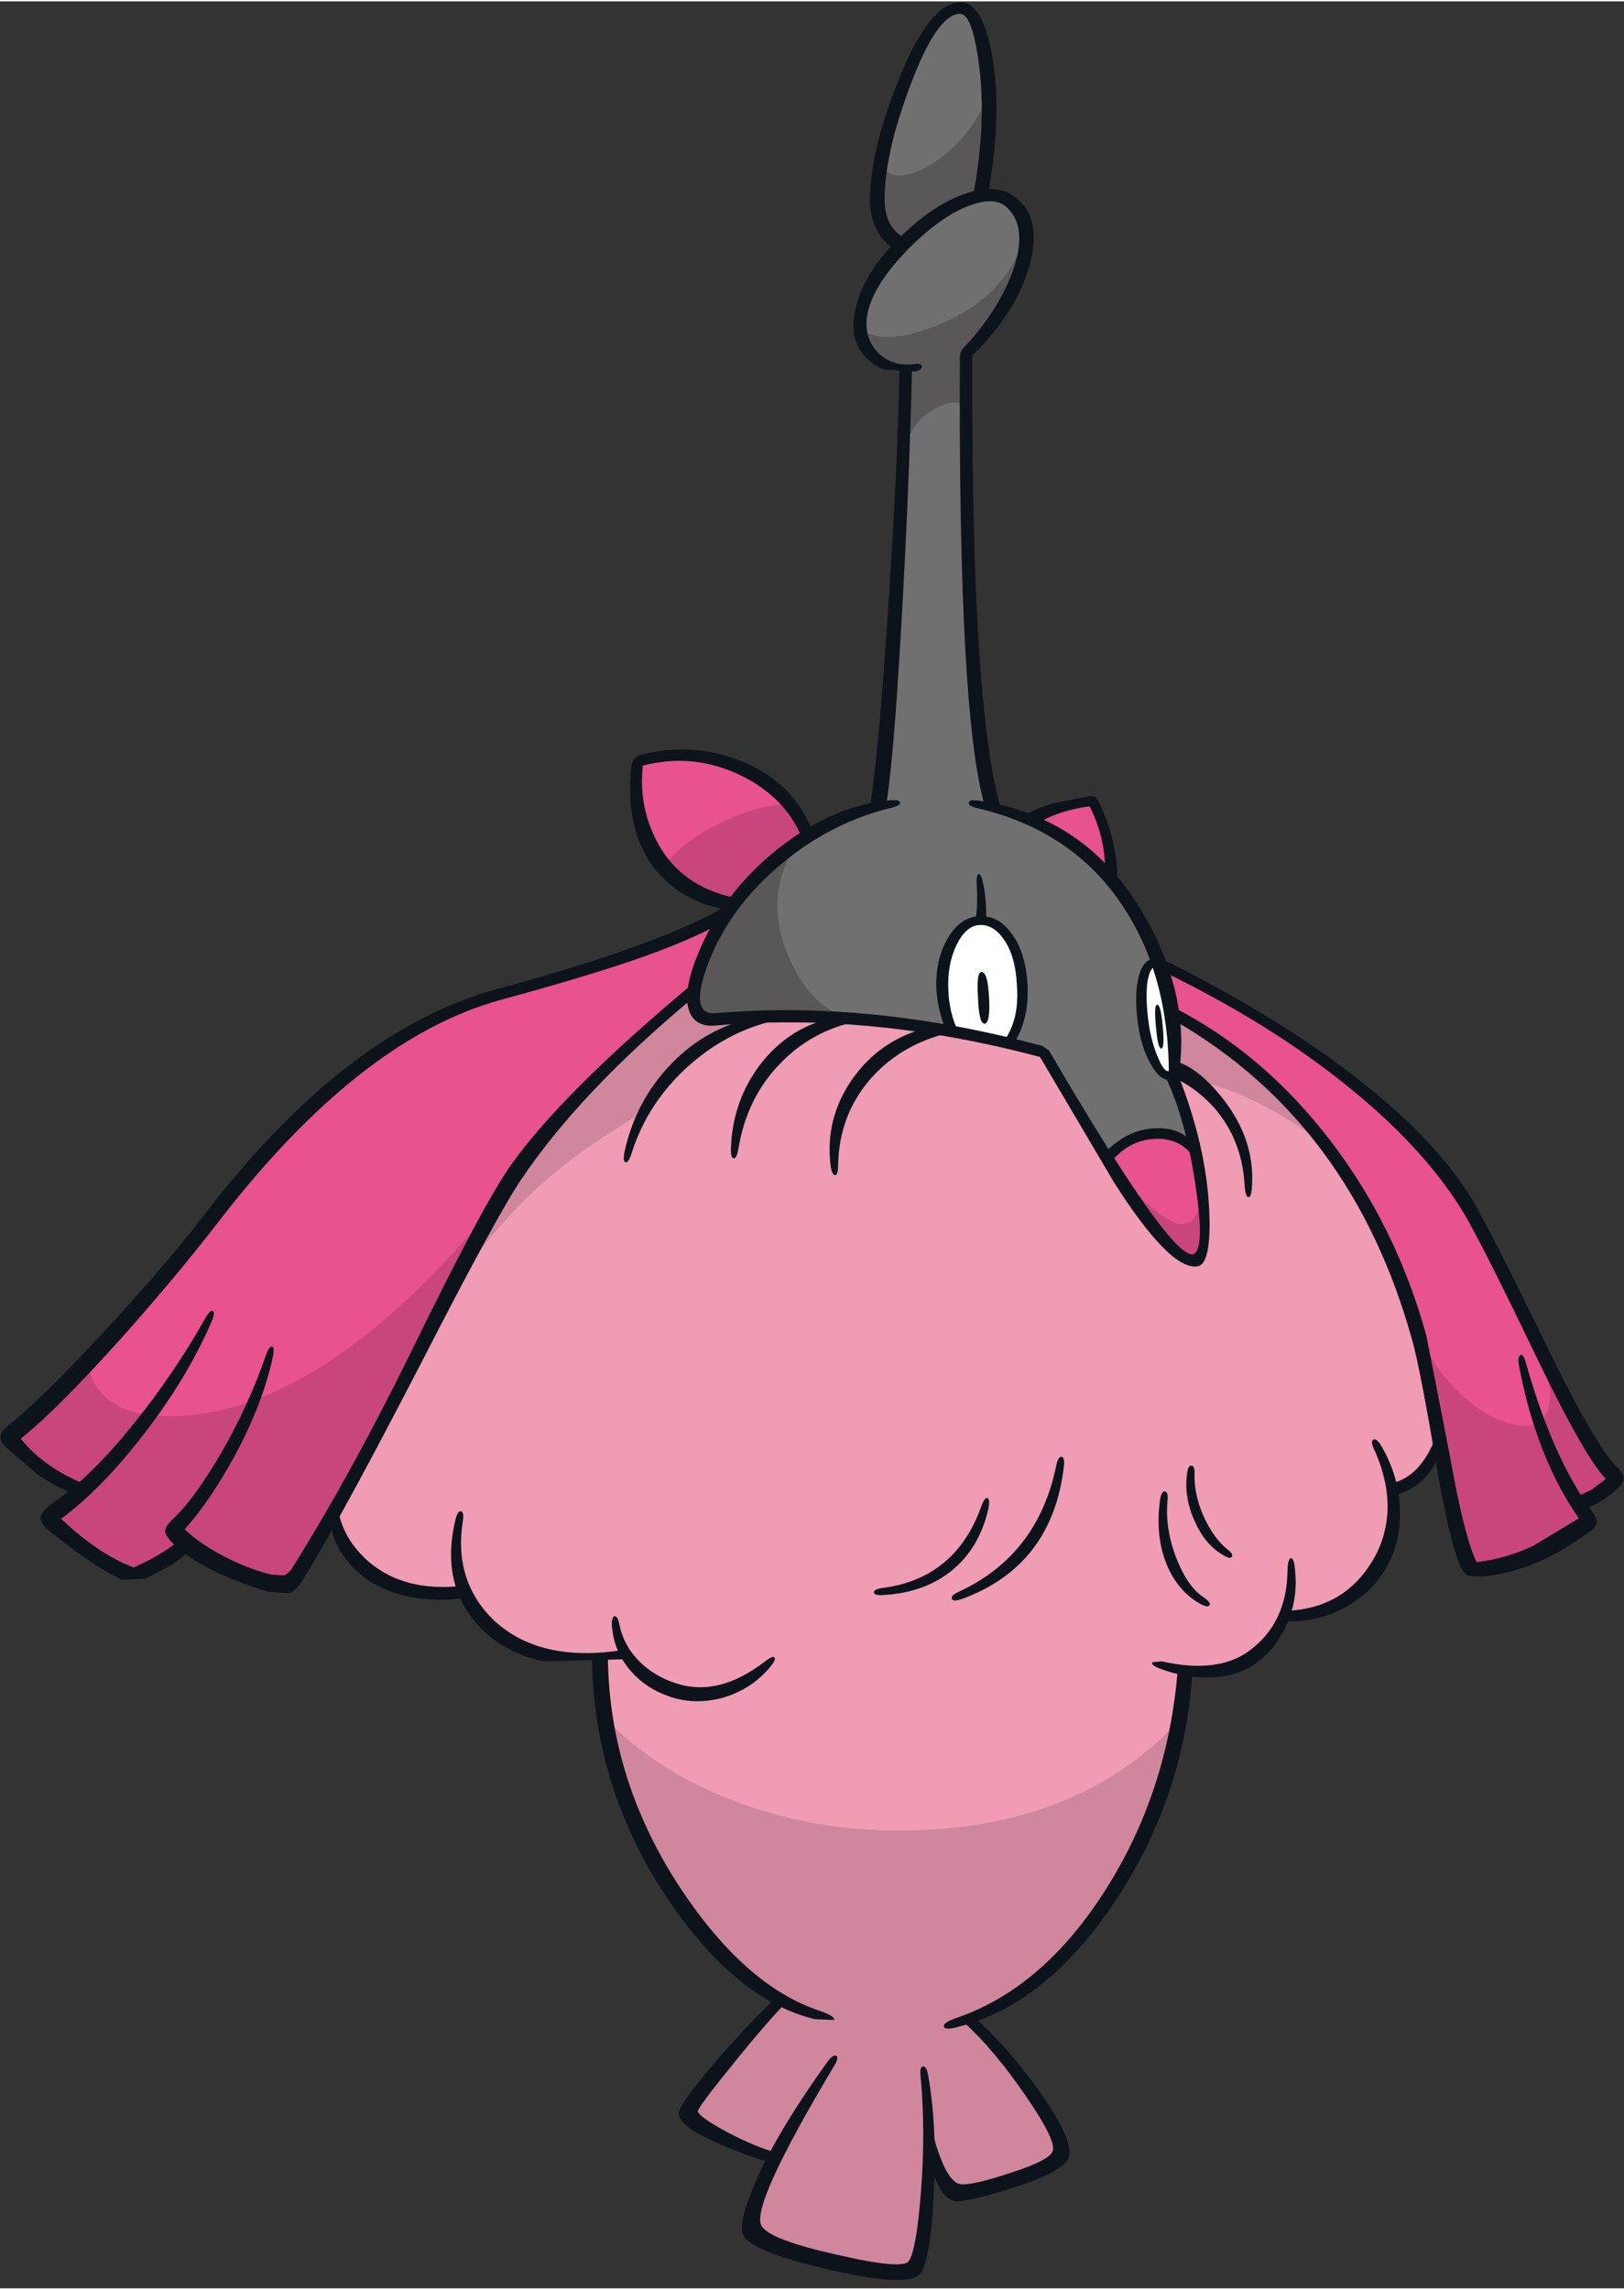 <svg xmlns="http://www.w3.org/2000/svg" width="183" height="258" viewBox="-0.05 -0.1 183.4 258.25"><rect x="-0.05" y="-0.1" width="183.4" height="258.25" fill="#333333" stroke="none"/><path fill="#717071" d="M103.15 6.65q2.8-6.1 5.1-6.05 2.45.1 3.2 7.2.65 6.75-.7 13.9 5.6-.2 5.1 5.7-.45 6-6.8 12.25-.45 9.55.2 23.4.75 17.25 2.85 27.85 12.4 3.3 17.5 14.35 3.55 7.7 2.85 16.1 1.3 2.65 2.45 8.05-2.35-2.05-5.35-1.55-2.7.45-4.8 2.5l-7.2-11.8q-7.05-2.45-18.1-3.3-8.35-.7-17.4-.35-4.85.2-3.5-4.1 2.6-8.5 9-13.85 4.55-3.8 11.45-6.2 1.2-8.5 2.15-23.35.75-12.7 1.1-26.05-5.75-.85-5.3-5.5.4-4.05 4.65-8.4-3.2-2.75-2.35-7.9 1.15-7 3.9-12.9"/><path fill="#fff" d="M107.45 116.2q-1.35-3.15-.75-7.45.7-4.85 3.9-5.1 3.6-.25 4.55 5.75.9 5.75-1.2 8.1l-6.5-1.3M130.35 108.5q.95-.15 1.95 6.3.9 6.2-.15 6.4-1.95.2-3.05-5.6-.5-2.45-.15-4.65.4-2.35 1.4-2.45"/><path fill="#e8528d" d="M123.25 90.25q.95 1.4 1.6 3.75.7 2.55.65 4.7-3.3-3.65-9-6.3 3.75-1.95 6.75-2.15M82.45 86.05q5.95 2.1 8.85 8.05-5.8 3.9-8.45 7.9-5.95-1.05-8.85-5.95-2.65-4.45-1.95-10.35 5.25-1.5 10.4.35M124.85 130.65q1.95-2.2 4.5-2.75 3.05-.65 5.55 1.5 1.1 3.85 1.25 7.95.1 4.2-.95 4.65-1.55.65-4.65-3-2.55-3-5.7-8.35M77.95 111.75q-7.1 5.75-13.7 13.05-7.1 7.8-9.5 13-3.45 7.35-20.4 38.7-.7 1.3-1.95 1.8l-2.4.1q-4.25-1.3-8.9-4.35l-2.9 2.15q-1.75 1.05-3.3 1.55-2.1-.85-4.85-2.75l-4.75-3.85 3.85-3.1q-5.5-2.75-7.65-6.15 5-4.45 13.05-13.7l10.75-12.85q7.85-9.85 15.7-15.6 8.55-6.3 18.1-8.45 9.45-2.15 22.6-8.15-1.7 2.85-3.75 8.6M166.6 137.1q2.1 3.65 5.25 10.65l4.95 10.1q2.85 5.45 5.75 8.7-1.7 1.8-4.3 3l1.2 2.1q-2.8 2.2-5.7 3.45-1.85.8-5.3 1.8-1.2.35-1.9 0-.8-.35-1.35-1.7-1.15-2.8-2.95-14.3-1.8-11.15-5.35-19.25-3.85-8.85-10.55-16.2-6.55-7.15-14.2-11.2l-.4-2.65-.4-2.85q13.75 6.15 25.75 16.8 5.85 5.2 9.5 11.55"/><path fill="#f09cb4" d="M55.3 136.65q3.2-5.8 10-13.15 6.6-7.1 13.05-11.95-.6 2.4 1.3 3l3.4.15 19.25.75q8.9 1.2 15.5 3.25 7.3 12.55 10.8 17.45 4.7 6.7 6.6 5.85 1.8-.8.55-8-1-5.75-3.3-12.65.55-3.5-.1-7.3 14.45 7.9 22.6 23.85 5.55 10.9 7.7 24.7-.8 1.9-2.5 3.4-1.5 1.4-2.95 1.85.5 7.2-3.8 11.15-3.55 3.25-8.45 3.25-2.3 6.65-10.95 6.3-1.35 12.1-6.15 21.3-6.45 12.35-18.4 18 3.7 3.55 7.1 8.2 3.85 5.25 3.25 6.75-.6 1.5-5.8 3.2-5 1.65-6.25 1.2-.5-.2-1.4-1.7-.95-1.55-1.4-3.1 0 4.55-.65 8.7-.7 4.2-1.6 5.05-4 .25-9.2-1.1-4.9-1.35-8.8-3.55.35-3.4 2.55-7.95-5.6-2-9.65-5.2l4.45-5.9q3.5-4.5 6.05-7.15-8.9-5.75-14.6-16.7-5.35-10.35-6-21.55-4.85.15-8.7-1.5-4.6-2-6.5-6.1-5.95.8-9.85-1.7-3.5-2.3-4.9-7.05 3.15-5.35 9.3-17.55l8.45-16.5"/><path fill="#d0879d" d="m135.05 121.85-2.25-1.4-.35-3.35-.2-2.85Q142.7 120 149.6 129.1q-3.6-2.85-7.65-4.85-3.9-1.95-6.9-2.4M72.7 125.3q-6.5 3.75-10.8 7.45-7.65 6.65-12.8 15.95 5.25-12.25 14.05-22.6 6.3-7.35 15-14.35-.3 2 .75 2.8l6.1.2q-4.4 2.05-7.4 4.45-3.8 3-4.9 6.1"/><path fill="#c9467c" d="M91.1 94q-6.7 5-8.45 7.6-1.5-.1-3.55-1.1-2.3-1.15-4.25-2.95 2.35-2.8 6.15-4.75 4-2 8.15-2.35L91.1 94"/><path fill="#595757" d="M99.7 18.9q1.95 1.6 5.65-.75 4-2.55 6.25-7.65l-.1 5.35-.75 5.85q-1.95.55-4.7 2.3-2.9 1.8-4.3 3.45-2.05-1.15-2.7-3.45-.75-2.55.65-5.1M97.35 37.1q2.75 1.75 8.9-.8 6.9-2.95 9.25-9.15.25 2.1-1.3 5.55-1.85 4-4.95 6.3-.1 1.15-.05 3.25v3.9q-.7-1.8-3.65-.25-3.1 1.65-3.7 5.9-.1-2.95.4-10.4-2.05 0-3.4-1.1-1.5-1.15-1.5-3.2M78.85 109.25q1.2-4.75 6.25-9.95 2.55-2.6 4.85-4.25-3.9 5.85-.95 12.7 2.75 6.35 7.45 7-11.2-.4-14.25.15-2.6.5-3.4-.8-.85-1.35.05-4.85"/><path fill="#c9467c" d="m57.35 133.95-4.75 8.85q-5.1 9.55-6.55 12.75-1.7 3.8-7.45 13.35-5.75 9.5-6.5 9.9-1 .5-10.95-4.65-4 3.15-6.15 3.15-1.5 0-5.4-2.85-3.75-2.8-3.9-3.65-.1-.6 1.7-1.75L9.2 168q-2.7-1.05-5.65-3.6L1.2 162l10.05-10.15q-2.3 2.55.1 5.15 2.75 3 8.9 2.65 17.35-.9 37.1-25.7M170.9 160.6q3 .65 3.85-1.65.95-2.55-1.55-7.95l2.7 4.95q3.3 5.9 6.25 10.45-.75 1.45-4.1 3.5l.55.6q.55.65.55 1.15 0 .7-5.85 3.3-5.95 2.6-7.15 1.95-1.1-.6-3.8-14l-2.45-13.25q1.6 4.25 4.95 7.45 3.1 2.9 6.05 3.5"/><path fill="#d0879d" d="M82.7 203.05q8.55 3.3 18.1 3.4 21 .2 32.75-12.9-2.8 11.5-8.45 20.25-6.5 9.95-15.45 13.9 2.25 2.35 5.9 7.15 4.45 5.95 4.5 7.75.05 1.5-4.5 3.3-4.3 1.7-7 1.7-1.2 0-2.45-2.2l-1.05-2.2-.35 5.8q-.5 6-1.55 6.95-1.25 1.15-9.55-.65-8.35-1.9-8.95-3.7-.55-1.55 1.05-4.95l1.7-3.05q-2.8-.8-5.75-2.2-3.75-1.85-3.75-3.05 0-1.25 4.5-6.5 3.65-4.25 5.8-6.25-7.4-4.9-11.8-11.35-5.4-7.95-8.35-20.7 5.8 6.1 14.65 9.5"/><path fill="#c9467c" d="M125.75 131.9q4.8 5.25 7 5.95 2.7.85 3-4.2l.25 3.8q-.05 3.9-1.4 4.35-1.35.45-5.25-4.65l-3.6-5.25"/><path fill="#0d131a" d="M113.65 23.15q-1.35-1.25-4.2-.2t-6.1 4.1q-3.4 3.25-4.75 6.1-1.4 3-.35 5.2.65 1.35 2 2.05 1.35.7 2.95.45.8-.1.85.25.05.4-.75.6l-3.55-.25q-1.95-.8-2.85-2.5-1-1.8-.25-4.65 1-4.15 5.5-8.3 3.3-3.1 6.55-4.3 3.75-1.4 5.95.35 3 2.35 1.6 7.5-1.35 5.25-6.5 10.35-.15 40.15 3.3 51.35l-1.9-.55q-3-10.4-2.8-50.6 0-.65.35-1 3.75-3.95 5.5-8.4 1.95-5.2-.55-7.55M16.15 161.75q-4.8 6.2-9.3 9.5 4.3 4.05 8.2 5.5 3.55-1.6 5.3-3.25l1.5 1.05-2.5 1.9L16.4 178l-2.65.15q-3.55-1.7-8.1-5.45-1.15-.85-1.1-1.6.1-.75 1.45-1.7 4.25-2.9 9.1-8.95 4.4-5.45 7.95-11.7.65-1.2.95-.95.3.2-.25 1.4-2.7 6.2-7.6 12.55M155.9 162.95q2.05 3.45 2.15 7.35.1 3.85-1.75 6.8-1.75 2.8-4.8 4.35-3.2 1.6-6.9 1.35l.35-1.15q6.6-.15 9.9-5.5 1.7-2.7 1.8-6.05.05-3.3-1.55-6.75-.4-.85-.05-1.05.35-.15.85.65M132.95 188.3l1.65.35q-.9 14-8.7 25.75-7.75 11.65-17.65 14.2-1.6.45-1.7 0-.15-.45 1.45-1 9.75-3.35 16.8-14.45 7.05-11.1 8.15-24.85M69.05 183.35q-.05-1 .3-1.1.35-.05.55.95.5 2.4 2.25 4.15 1.65 1.65 4.05 2.45 4.85 1.65 10.15-2.45.85-.65 1.05-.45.25.2-.45 1.05-2.1 2.55-5.35 3.5-3.15.85-5.95-.1-2.7-.9-4.4-2.85-1.95-2.15-2.2-5.15M110.75 169.9q.4-1.1.7-1 .35.15.1 1.3-1 4.3-4 6.8-3.05 2.55-7.7 2.85-1.15.1-1.2-.25-.1-.4 1.05-.55 8.15-1.1 11.05-9.15M119.25 165.15q.2-.95.6-.9.35.05.25 1.05-1.3 11.25-11.5 15-1 .35-1.15 0-.2-.35.75-.8 9-4.15 11.05-14.35M130.95 169.15q.15-1.05.55-1 .4.05.3 1.05-.3 3.15 1 6.5 1.25 3.2 3.05 4.4.9.6.7.9-.2.35-1.15-.2-2.45-1.4-3.7-4.4-1.3-3.2-.75-7.25M134 166.2q.1-1 .5-.95.4 0 .35 1-.05 2.5 1.2 5.1 1.1 2.2 2.45 3.3.8.6.55.9-.2.3-1.05-.25-1.95-1.15-3.1-3.7-1.25-2.7-.9-5.4M110.4 112.45q-.2-2.95.4-2.95.7 0 .85 2.95.15 2.8-.5 2.9-.65 0-.75-2.9M130.5 115.75q-.25-2.45.1-2.55.45-.05.65 2.4.25 2.45-.15 2.55-.4 0-.6-2.4"/><path fill="#0d131a" d="M108.35 1.3q-2.6.05-5.6 8.1-2.9 7.65-2.9 12.9 0 3.3 2.6 4.5l-1.1 1.15q-1.55-.55-2.4-2.3-.75-1.45-.75-3.2 0-5.7 3.2-13.6 3.45-8.7 6.95-8.85 2.55-.1 3.65 6.1 1.15 6.6-.45 15.5l-1.75.5q1.6-8.4.7-15.1-.75-5.75-2.15-5.7M101.55 41.35h1.4q-.35 14.2-1.2 28.75-.9 15.85-1.75 20.65l-1.85.3q.9-4.95 2-21.15 1.1-15.9 1.4-28.55"/><path fill="#0d131a" d="M88.2 97.3q-5.85 4.85-8.3 11.3-2.2 5.9.95 5.55 17.45-1.5 36.8 3.7l.75.5q14 23.95 16.35 23 1.3-.6.2-7.8-1.1-7.45-3.4-12.25l1.4-.3q3.2 8.05 3.55 15.25.3 6.3-1.35 6.5-3.1.4-9.4-9.5l-8.35-14.15q-19.2-5.1-36.65-3.55-2.15.2-2.9-1.45-.85-2 .65-5.95 2.8-7.4 9.35-12.6 6.25-4.9 12.65-5.45 1.05-.05 1.1.25.05.35-.95.6Q93.8 92.6 88.2 97.3"/><path fill="#0d131a" d="M110.45 90.15q12.25 1.8 18.65 12.85 5.55 9.55 3.85 18.8l-1-.7q0-11.05-5.05-18.8-5.65-8.75-16.6-11.3-1.05-.25-.95-.65.05-.35 1.1-.2"/><path fill="#0d131a" d="M128.55 110q.5-1.9 1.7-2l.1-.05.25 1h-.2q-.55 0-.85 1.55-.25 1.65.05 4.25.3 2.5 1.1 4.35.7 1.7 1.2 1.6l.4-.4q-.1 1 .05 1.3l-.25.05q-1.1.2-2.2-1.75-1.15-2-1.5-5-.35-3 .15-4.9M114.8 111.15q-.15-3.45-1.5-5.35-1.2-1.7-2.75-1.6-1.55.1-2.6 2.3-1.05 2.2-.9 5.1.1 2.55 1.1 4.6l-1.45-.3q-.85-2.15-1-4.35-.15-3.4 1.25-5.8 1.4-2.45 3.6-2.55 2.1-.1 3.55 1.85 1.7 2.15 1.9 6.05.15 3.75-1.55 6.5l-1.05-.4q1.65-2.35 1.4-6.05"/><path fill="#0d131a" d="m111.3 103.85-1.2-.15q.3-1.5.15-4.1-.05-1.05.2-1.15.3-.05.5.95.45 1.9.35 4.45M134.75 128.9l.25 1.9q-1.55-2.6-4.65-2.45-2.95.15-4.95 2.65l-.8-.95q2.6-2.8 5.85-2.9 2.85-.1 4.3 1.75M117.1 92.7l-1.75-.7q1.25-.85 3.55-1.55l4.1-.8q.65-.05.9.4 1.15 2.2 1.75 4.75.55 2.4.45 4.5l-1.35-1.3q0-3.75-1.75-7.2-3.25.4-5.9 1.9M91.75 93.8l-1.25.55q-1.8-4.5-6.8-7-5.4-2.65-11.15-1.15-.5 4.4 1.45 8.3 2.65 5.35 9.05 6.65l-.45 1.35q-4.45-.45-7.6-3.45-4.6-4.4-3.75-12.75.15-1.1 1.15-1.35 6.2-1.5 11.75.95 5.65 2.5 7.6 7.9"/><path fill="#0d131a" d="M71.4 108.2q-5.55 1.9-14.9 4.45-16.05 4.4-32.1 25.35-4.8 6.2-11.15 13.3-7.15 7.9-10.95 10.9 2.6 3.3 7.5 5.25l-1.35 1.05q-2.4-.95-4.25-2.25l-3.5-3q-.75-.7-.7-1.25 0-.6.95-1.35Q4.8 157.6 11.9 149.9q6.85-7.4 11.25-13.15Q39.1 116 56.2 111.4q18.85-5.1 26.15-9.6l-.75 2.05q-3.65 2.1-10.2 4.35M57.65 131.3q5.9-8.3 20.8-20.7l-.2 1.8q-12.8 10.65-19.45 20.55-2.65 3.9-11 20.15-9.4 18.2-13.5 24.8-.9 1.45-1.65 1.75l-2.4-.15q-7.7-2.4-10.7-5.4-.9-.9-.95-1.35-.05-.6.85-1.45 2.4-2.25 5.4-7.35Q28 158.5 29.9 153q.45-1.35.8-1.2.3.1 0 1.45-1.15 5.15-4.25 10.9-2.75 5.05-5.65 8.3 1.95 1.8 4.95 3.3 2.65 1.3 4.85 1.8l1.4.1q.6-.2 1.2-1.25 6.6-10.6 13.25-24.15 8.05-16.5 11.2-20.95M178.7 170.2l-.85-1.35 1.85-.9 1.6-1.2q-2.4-2.45-8-14.1-6.5-13.55-8.5-16.65-4.45-7-12.8-13.7-8.75-7.05-20.6-12.8l-.9-1.8q13.1 6.45 22.1 13.35 9.25 7.05 13.5 14 1.85 2.95 8.6 16.85 5.55 11.35 7.85 13.5.75.7.75 1.25.05.55-.7 1.2-1.65 1.55-3.9 2.35"/><path fill="#0d131a" d="M178.25 171.2q-4.8-6.9-6.75-17.2-.2-1.05.15-1.25.35-.15.65 1 3 10.6 7.4 16.6.6.8.55 1.3 0 .5-.7 1-2.95 2.15-5.4 3.25-3.3 1.55-7 1.9l-1.3-.1q-.6-.25-1-1.15-1.25-2.85-2.75-11.75-1.75-10.4-2.65-13.65-6.8-24.6-26.85-36.15l-.2-1.55q10.2 5.2 17.75 15.05 7.5 9.75 10.9 22.15l2.65 13.55q1.6 9.05 3 11.95 3.35-.4 6.4-1.85l5.15-3.1M104.5 115.85l2.5.55q-5.45 1.35-8.85 5.3-3.45 4.05-3.55 9.6 0 1.15-.35 1.15t-.5-1.1q-.65-5.3 2.45-9.75 3.1-4.4 8.3-5.75M93.4 114.85l3.2.25q-5.05 1.1-8.55 4.75-3.75 3.85-4.7 9.55-.2 1.2-.55 1.15-.35-.05-.3-1.25.2-5.25 3.3-9.35 3.1-4 7.6-5.1M77.95 119.9q-4.8 4.2-6.65 10-.35 1.15-.7 1.1-.35-.1-.1-1.3 1.25-5.55 5-9.55 3.7-4 8.85-5.3l4-.05q-5.75 1.05-10.4 5.1"/><path fill="#0d131a" d="m132.55 121.45.4-1.8q2.6.9 5.25 4.35 3.4 4.45 3.15 9.45-.05 1.45-.4 1.5-.35 0-.45-1.45-.3-5.15-3.55-8.8-2-2.15-4.4-3.25M70.4 186.05l.45 1.05-9.45.25q-4.25-.9-6.9-3.5-4.9-4.8-3.15-12.35.25-1.15.65-1.1.4.05.2 1.25-1 6.55 3.4 10.95 5.25 5 14.8 3.45"/><path fill="#0d131a" d="m37.2 171.3.9-1.25q.55 3.5 3.55 6.1 4.1 3.45 10.75 2.65l.25 1.35q-3.45.55-6.7-.15-3.3-.75-5.35-2.55-3.05-2.55-3.4-6.15M162.1 162l.5 1.75q-.7 2-2.2 3.3-1.4 1.25-3.15 1.55l-.2-1.35q3.3-.7 5.05-5.25M131.15 187.35q6.2 1.4 9.75-1.1 4.4-3.15 4.45-9.2.05-1.35.4-1.35.35 0 .45 1.35.35 3.25-.95 6.15-1.2 2.75-3.45 4.35-2.05 1.5-5.05 1.6-2.85.15-5.85-1-.95-.35-.85-.7l1.1-.1M66.8 187.15l1.8-.1q.2 13.8 8.25 26 7.25 10.9 15.5 13.7 1.95.65 1.8 1.1l-2.2-.1q-8.85-2.15-16.5-13.45-8.4-12.4-8.65-27.15"/><path fill="#0d131a" d="m88 242.95-.65 1.1q-3.3-.9-6.35-2.3-4.25-1.85-4.4-3.25-.1-.95 3.9-5.65 3.9-4.55 7.35-7.75l1.1.55q-2.3 2.3-6.2 7.15-3.9 4.8-4 5.35.15.65 3.3 2.35 3.2 1.7 5.95 2.45"/><path fill="#0d131a" d="M93.45 232.5q.6-.8.95-.6.3.2-.2 1.05-9.55 15.95-8.25 18.15.9 1.55 8.5 3.25 7.55 1.75 8.15.7.85-1.3 1.35-7.75.55-7-.05-13.25-.1-.9.3-.95.35-.05.55.9 1.05 5.8.65 13.55-.35 7.15-1.45 8.85-1.15 1.75-10.1-.3-8.8-2-9.9-3.85-.75-1.15 1.1-5.6 2.45-5.9 8.4-14.15"/><path fill="#0d131a" d="m108.8 228.1 1.25-.5q3.75 3.35 7.3 8.35 3.85 5.45 3.3 7.35-.4 1.6-6.15 3.45-5.15 1.65-6.6 1.55-2.05-.2-3.1-5.3l.25-3.25q1.6 6.5 3.45 6.65 1.4.1 5.6-1.3 4.5-1.45 4.75-2.5.35-1.25-3.15-6.3-3.5-5.1-6.9-8.2"/></svg>